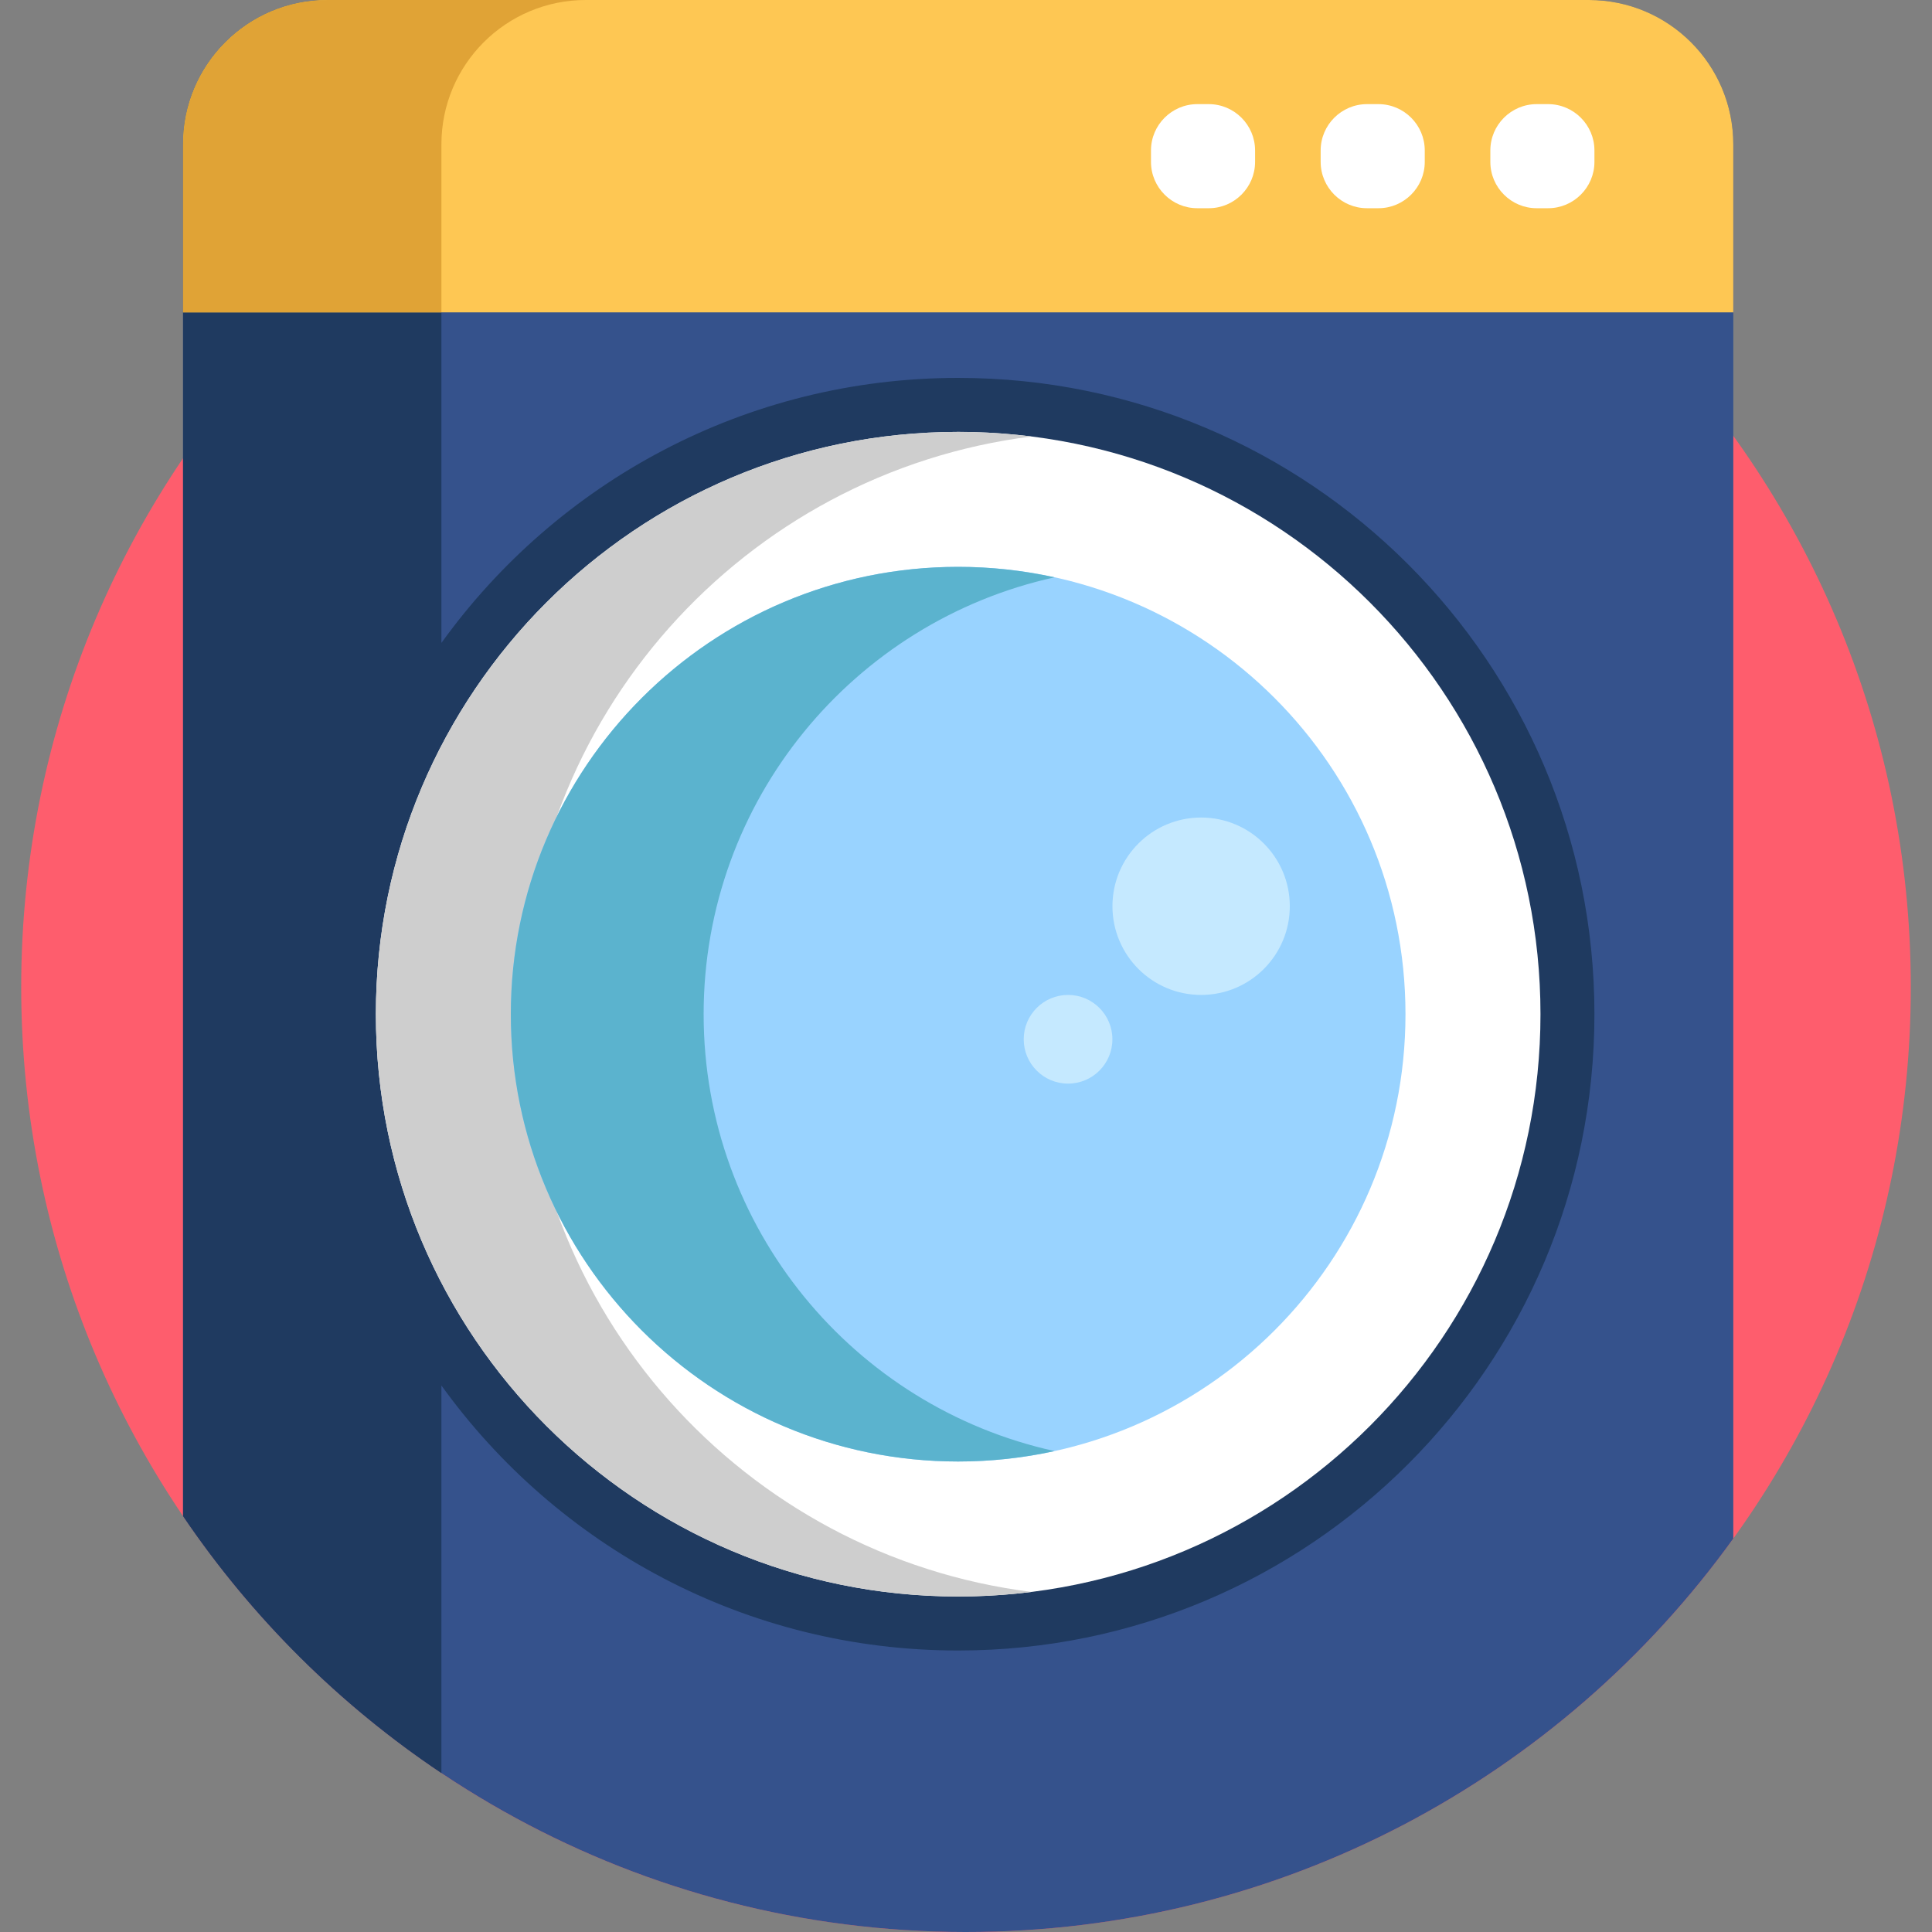 <svg width="40" height="40" viewBox="0 0 40 40" fill="none" xmlns="http://www.w3.org/2000/svg">
<rect x="0" y="0" width="40" height="40" fill="#808080" stroke="none"/>
<g clip-path="url(#clip0)">
<path d="M20 40C30.803 40 39.561 31.242 39.561 20.439C39.561 9.636 30.803 0.878 20 0.878C9.197 0.878 0.439 9.636 0.439 20.439C0.439 31.242 9.197 40 20 40Z" fill="#FE5D6D"/>
<path d="M32.897 0H6.779C5.128 0 3.79 1.338 3.79 2.989V9.488V31.39C7.304 36.581 13.245 39.995 19.985 40C26.533 40.005 32.332 36.791 35.886 31.854V9.025V2.989C35.886 1.338 34.548 0 32.897 0V0Z" fill="#35528C"/>
<path d="M19.838 7.824C15.431 7.824 11.531 9.988 9.139 13.311V9.488V2.989C9.139 1.338 10.477 0 12.128 0H6.779C5.128 0 3.79 1.338 3.79 2.989V9.488V31.39C5.212 33.49 7.031 35.299 9.139 36.71V28.685C11.531 32.008 15.431 34.172 19.838 34.172C27.113 34.172 33.011 28.274 33.011 20.998C33.011 13.722 27.113 7.824 19.838 7.824Z" fill="#1F3A60"/>
<path d="M19.838 33.054C26.496 33.054 31.894 27.656 31.894 20.998C31.894 14.34 26.496 8.942 19.838 8.942C13.18 8.942 7.782 14.34 7.782 20.998C7.782 27.656 13.18 33.054 19.838 33.054Z" fill="white"/>
<path d="M10.816 20.998C10.816 14.854 15.413 9.783 21.355 9.037C20.858 8.975 20.352 8.942 19.838 8.942C13.18 8.942 7.782 14.34 7.782 20.998C7.782 27.656 13.18 33.054 19.838 33.054C20.352 33.054 20.858 33.022 21.355 32.959C15.413 32.213 10.816 27.142 10.816 20.998Z" fill="#CECECE"/>
<path d="M19.838 30.259C24.953 30.259 29.099 26.113 29.099 20.998C29.099 15.883 24.953 11.736 19.838 11.736C14.723 11.736 10.576 15.883 10.576 20.998C10.576 26.113 14.723 30.259 19.838 30.259Z" fill="#99D3FF"/>
<path d="M14.568 20.998C14.568 16.568 17.678 12.866 21.834 11.953C21.191 11.812 20.523 11.736 19.838 11.736C14.723 11.736 10.576 15.883 10.576 20.998C10.576 26.113 14.723 30.259 19.838 30.259C20.523 30.259 21.191 30.184 21.834 30.043C17.678 29.13 14.568 25.428 14.568 20.998Z" fill="#5BB3CE"/>
<path d="M32.897 0H6.779C5.128 0 3.79 1.338 3.79 2.989V6.467H35.886V2.989C35.886 1.338 34.548 0 32.897 0Z" fill="#FEC753"/>
<path d="M12.128 0H6.779C5.128 0 3.79 1.338 3.79 2.989V6.467H9.139V2.989C9.139 1.338 10.477 0 12.128 0Z" fill="#E0A336"/>
<path d="M24.868 20.599C25.882 20.599 26.704 19.777 26.704 18.762C26.704 17.748 25.882 16.926 24.868 16.926C23.854 16.926 23.032 17.748 23.032 18.762C23.032 19.777 23.854 20.599 24.868 20.599Z" fill="#C5E9FF"/>
<path d="M22.113 22.435C22.62 22.435 23.031 22.024 23.031 21.517C23.031 21.01 22.62 20.599 22.113 20.599C21.606 20.599 21.195 21.01 21.195 21.517C21.195 22.024 21.606 22.435 22.113 22.435Z" fill="#C5E9FF"/>
<path d="M32.053 4.311H31.814C31.287 4.311 30.856 3.88 30.856 3.353V3.114C30.856 2.587 31.287 2.156 31.814 2.156H32.053C32.58 2.156 33.011 2.587 33.011 3.114V3.353C33.011 3.88 32.58 4.311 32.053 4.311Z" fill="white"/>
<path d="M28.54 4.311H28.301C27.774 4.311 27.343 3.88 27.343 3.353V3.114C27.343 2.587 27.774 2.156 28.301 2.156H28.54C29.067 2.156 29.498 2.587 29.498 3.114V3.353C29.498 3.88 29.067 4.311 28.54 4.311Z" fill="white"/>
<path d="M25.027 4.311H24.788C24.261 4.311 23.83 3.88 23.83 3.353V3.114C23.83 2.587 24.261 2.156 24.788 2.156H25.027C25.554 2.156 25.985 2.587 25.985 3.114V3.353C25.985 3.88 25.554 4.311 25.027 4.311Z" fill="white"/>
</g>
<defs>
<clipPath id="clip0">
<rect width="40" height="40" fill="white"/>
</clipPath>
</defs>
</svg>
